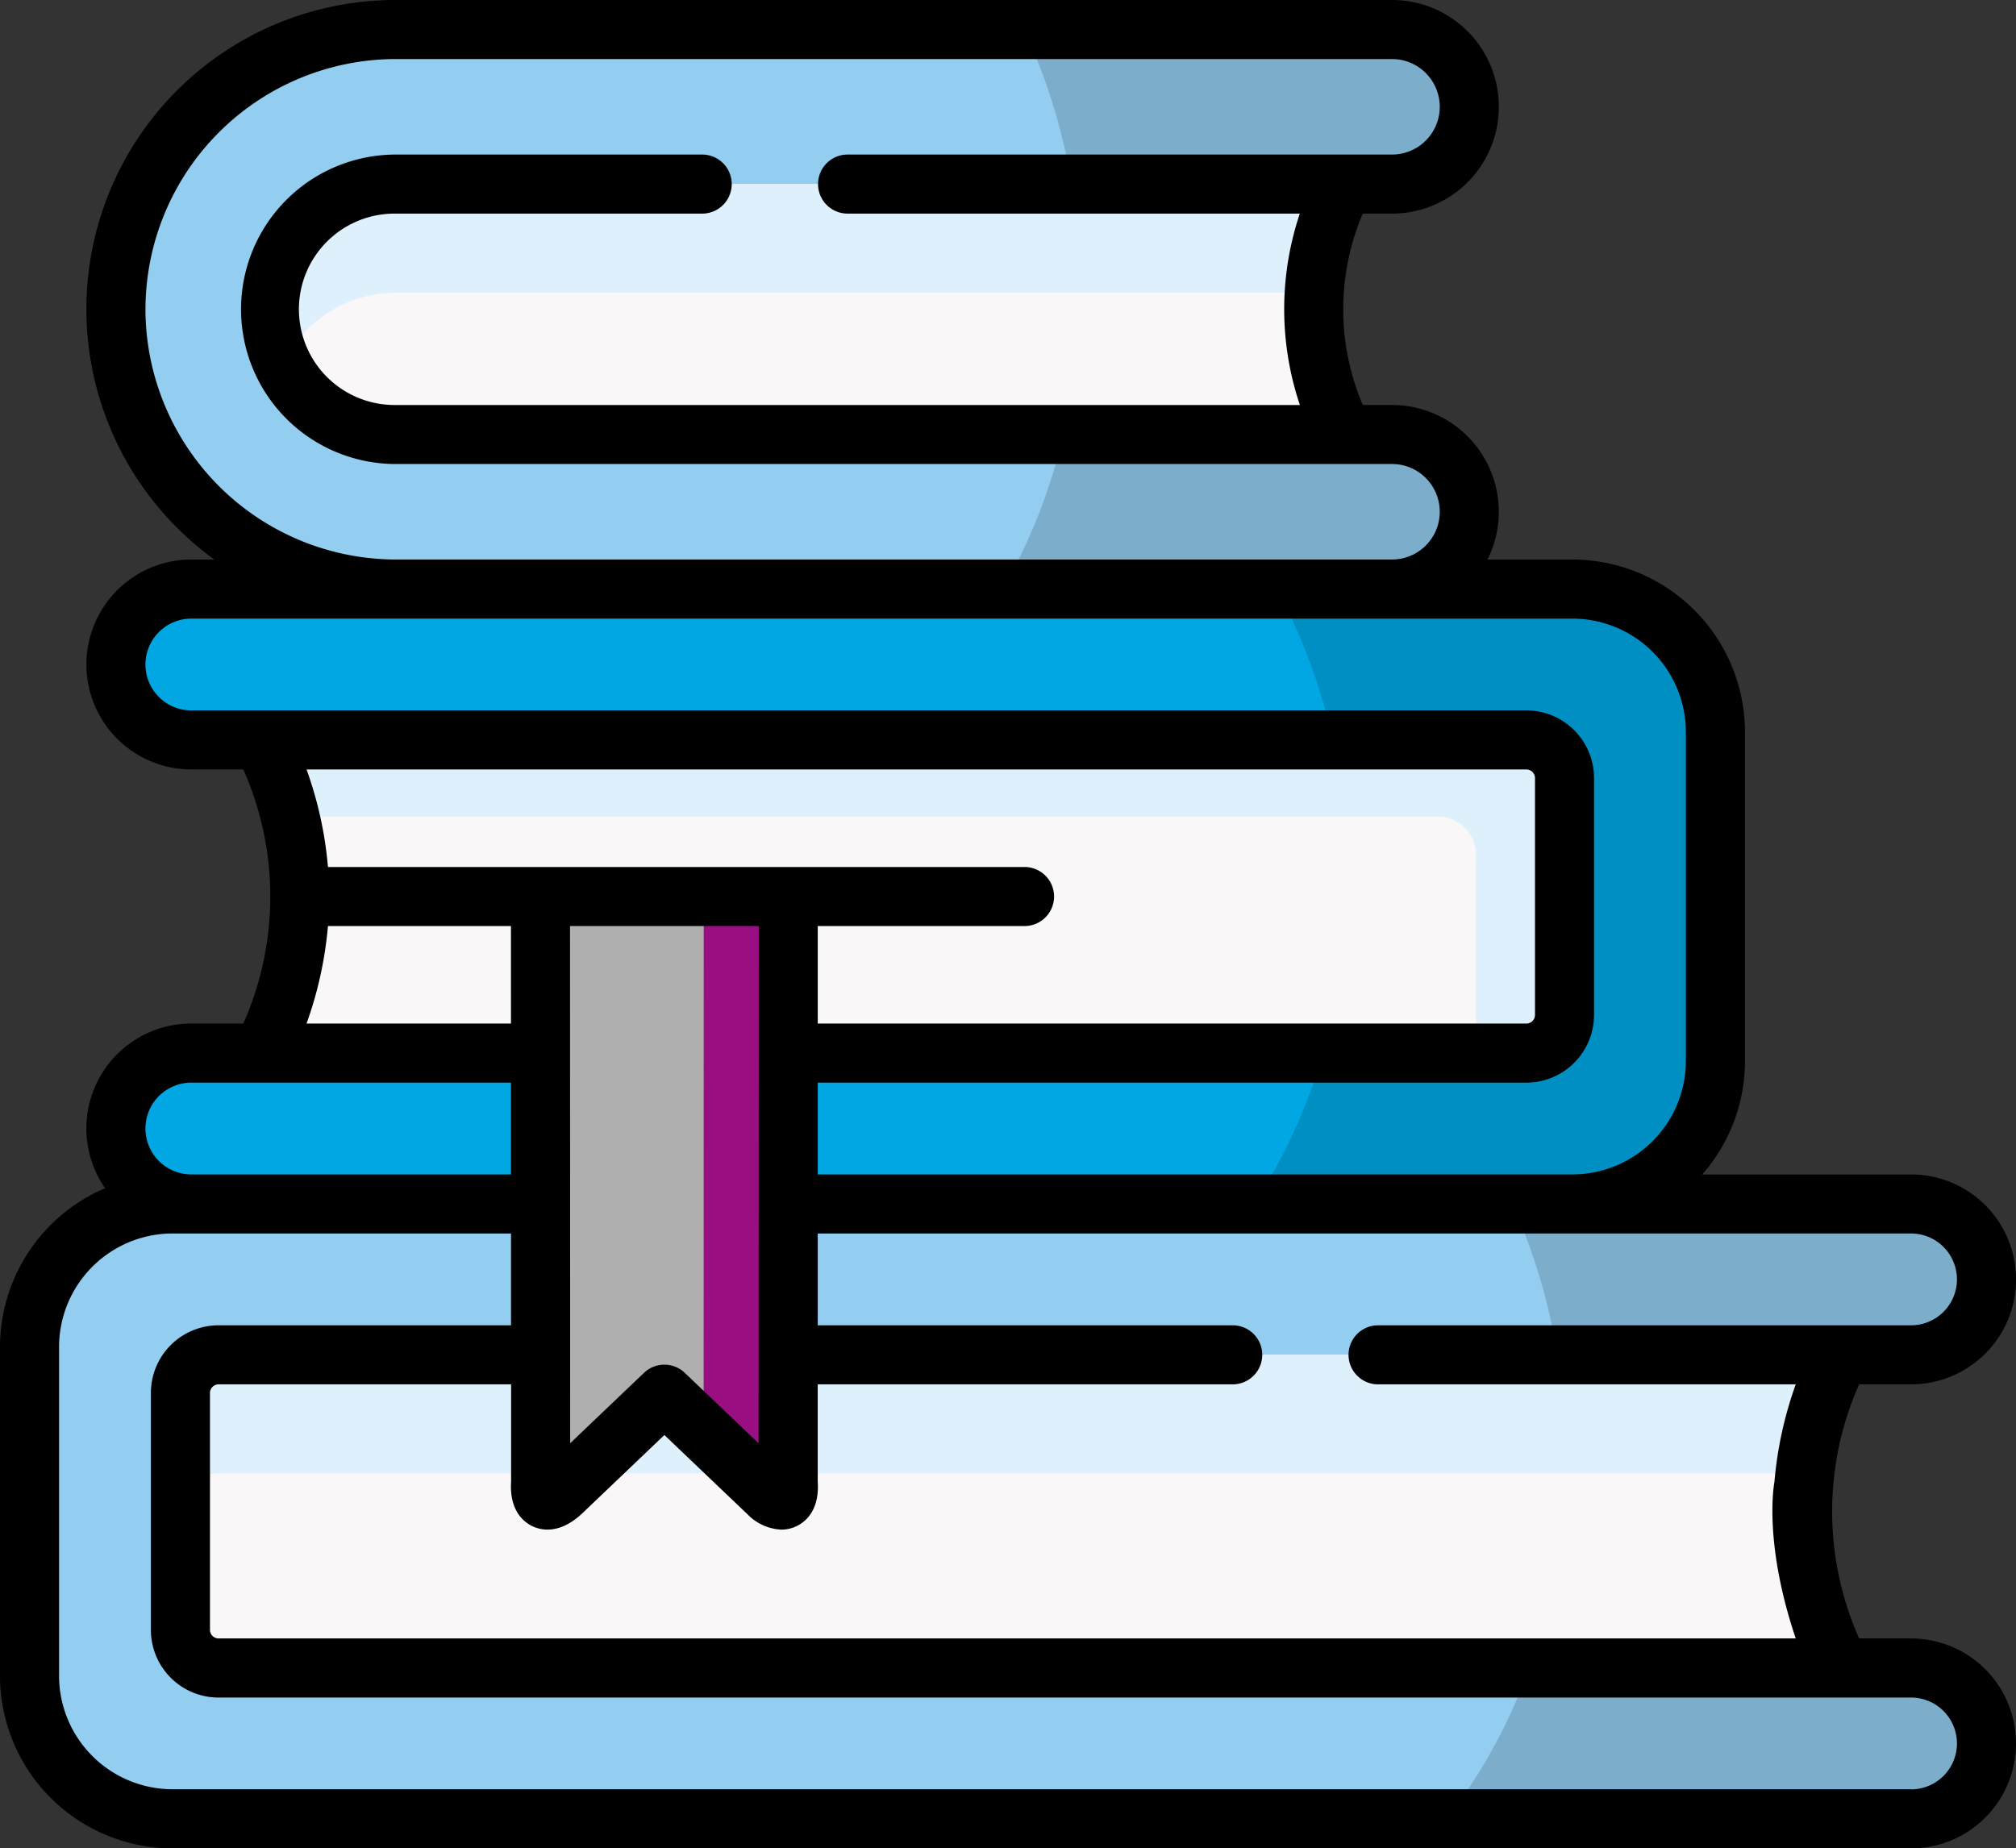 <svg xmlns="http://www.w3.org/2000/svg" width="142" height="130.211" viewBox="0 0 142 130.211">
  <rect x="0" y="0" width="142" height="130.211" fill="#333333" stroke="none"/>
  <g id="book" transform="translate(0 -21.253)">
    <g id="Grupo_90686" data-name="Grupo 90686" transform="translate(8.165 23.333)">
      <path id="Trazado_104621" data-name="Trazado 104621" d="M49.153,68.173l31.439,3.8,38.73-3.8a5.444,5.444,0,0,0,0-10.888H115.9L74.021,48.459,115.9,39.642h3.42a5.444,5.444,0,0,0,0-10.888H49.153a19.709,19.709,0,0,0,0,39.419Z" transform="translate(-29.44 -28.754)" fill="#93cef1" fill-rule="evenodd"/>
    </g>
    <g id="Grupo_90687" data-name="Grupo 90687" transform="translate(19.052 34.221)">
      <path id="Trazado_104622" data-name="Trazado 104622" d="M77.522,85.654h66.749a19.635,19.635,0,0,1,0-17.643H77.522a8.822,8.822,0,0,0,0,17.643Z" transform="translate(-68.696 -68.011)" fill="#f9f7f8" fill-rule="evenodd"/>
    </g>
    <g id="Grupo_90688" data-name="Grupo 90688" transform="translate(19.052 34.221)">
      <path id="Trazado_104623" data-name="Trazado 104623" d="M144.271,68.011H77.522a8.81,8.81,0,0,0-7.946,12.648,8.857,8.857,0,0,1,7.946-5l64.687.008A20.741,20.741,0,0,1,144.271,68.011Z" transform="translate(-68.696 -68.011)" fill="#def0fb" fill-rule="evenodd"/>
    </g>
    <g id="Grupo_90689" data-name="Grupo 90689" transform="translate(72.132 23.333)">
      <path id="Trazado_104624" data-name="Trazado 104624" d="M285.995,28.754H260.08a42.264,42.264,0,0,1,3.353,10.888H286a5.444,5.444,0,0,0,0-10.888Z" transform="translate(-260.08 -28.754)" fill="#7caecc" fill-rule="evenodd"/>
    </g>
    <g id="Grupo_90690" data-name="Grupo 90690" transform="translate(8.165 62.752)">
      <path id="Trazado_104625" data-name="Trazado 104625" d="M84.4,219.513l47.631-5.314A10.106,10.106,0,0,0,142.1,204.124V180.958a10.105,10.105,0,0,0-10.075-10.075H34.753a5.314,5.314,0,0,0,0,10.628h5l91.717,11.03-91.717,11.03h-5a5.314,5.314,0,0,0,0,10.628Z" transform="translate(-29.439 -170.883)" fill="#00a7e3" fill-rule="evenodd"/>
    </g>
    <g id="Grupo_90691" data-name="Grupo 90691" transform="translate(18.482 73.379)">
      <path id="Trazado_104626" data-name="Trazado 104626" d="M66.641,231.262h89.035a2.69,2.69,0,0,0,2.682-2.682v-16.7a2.69,2.69,0,0,0-2.682-2.682H66.641a24.5,24.5,0,0,1,0,22.06Z" transform="translate(-66.641 -209.202)" fill="#f9f7f8" fill-rule="evenodd"/>
    </g>
    <g id="Grupo_90692" data-name="Grupo 90692" transform="translate(18.482 73.38)">
      <path id="Trazado_104627" data-name="Trazado 104627" d="M155.676,209.2H66.641a27.412,27.412,0,0,1,1.944,5.406h80.872a2.688,2.688,0,0,1,2.674,2.682v13.972h3.545a2.69,2.69,0,0,0,2.682-2.682v-16.7a2.69,2.69,0,0,0-2.682-2.682Z" transform="translate(-66.641 -209.203)" fill="#def0fb" fill-rule="evenodd"/>
    </g>
    <g id="Grupo_90693" data-name="Grupo 90693" transform="translate(70.64 51.864)">
      <path id="Trazado_104628" data-name="Trazado 104628" d="M278.688,131.626H258.967a40.882,40.882,0,0,1-4.266,10.888h27.407a5.444,5.444,0,0,0,0-10.888Z" transform="translate(-254.701 -131.626)" fill="#7caecc" fill-rule="evenodd"/>
    </g>
    <g id="Grupo_90694" data-name="Grupo 90694" transform="translate(88.341 62.752)">
      <path id="Trazado_104629" data-name="Trazado 104629" d="M340.937,170.883H320.118a41.358,41.358,0,0,1,3.939,10.628H337.7a2.69,2.69,0,0,1,2.682,2.682v16.7a2.69,2.69,0,0,1-2.682,2.682H323.369a39.882,39.882,0,0,1-4.844,10.628h22.412a10.106,10.106,0,0,0,10.075-10.075V180.958A10.105,10.105,0,0,0,340.937,170.883Z" transform="translate(-318.525 -170.883)" fill="#008fc2" fill-rule="evenodd"/>
    </g>
    <g id="Grupo_90695" data-name="Grupo 90695" transform="translate(2.08 106.068)">
      <path id="Trazado_104630" data-name="Trazado 104630" d="M18.9,327.065H17.566A10.1,10.1,0,0,0,7.5,337.14v23.167a10.1,10.1,0,0,0,10.066,10.075h122.46a5.314,5.314,0,1,0,0-10.628h-5L18.128,349.7l116.895-12h5a5.314,5.314,0,0,0,0-10.628H18.9Z" transform="translate(-7.5 -327.065)" fill="#93cef1" fill-rule="evenodd"/>
    </g>
    <g id="Grupo_90696" data-name="Grupo 90696" transform="translate(101.902 138.756)">
      <path id="Trazado_104631" data-name="Trazado 104631" d="M395.122,444.926H373.229a38.7,38.7,0,0,1-5.808,10.628h32.7a5.314,5.314,0,1,0,0-10.628Z" transform="translate(-367.421 -444.926)" fill="#7caecc" fill-rule="evenodd"/>
    </g>
    <g id="Grupo_90697" data-name="Grupo 90697" transform="translate(106.529 106.068)">
      <path id="Trazado_104632" data-name="Trazado 104632" d="M412.18,327.065H384.1a42.044,42.044,0,0,1,3.168,10.628H412.18a5.314,5.314,0,0,0,0-10.628Z" transform="translate(-384.103 -327.065)" fill="#7caecc" fill-rule="evenodd"/>
    </g>
    <g id="Grupo_90698" data-name="Grupo 90698" transform="translate(12.708 116.696)">
      <path id="Trazado_104633" data-name="Trazado 104633" d="M160.09,376.414a25.247,25.247,0,0,1,2.623-11.03H48.5a2.69,2.69,0,0,0-2.682,2.682v16.7a2.69,2.69,0,0,0,2.682,2.682H162.714A25.528,25.528,0,0,1,160.09,376.414Z" transform="translate(-45.819 -365.384)" fill="#f9f7f8" fill-rule="evenodd"/>
    </g>
    <g id="Grupo_90699" data-name="Grupo 90699" transform="translate(12.708 116.696)">
      <path id="Trazado_104634" data-name="Trazado 104634" d="M71.19,365.385H48.5a2.69,2.69,0,0,0-2.682,2.682v8.348a2.69,2.69,0,0,1,2.682-2.682h111.74a26.362,26.362,0,0,1,2.473-8.348H71.19Z" transform="translate(-45.82 -365.385)" fill="#def0fb" fill-rule="evenodd"/>
    </g>
    <g id="Grupo_90700" data-name="Grupo 90700" transform="translate(38.065 84.41)">
      <path id="Trazado_104635" data-name="Trazado 104635" d="M137.262,290.244c-.1,1.274.394,1.685,1.467.7l7.25-6.915,7.25,6.915c1.073.981,1.576.57,1.467-.7q.012-20.632.017-41.271H137.253Q137.253,269.6,137.262,290.244Z" transform="translate(-137.249 -248.973)" fill="#afafaf" fill-rule="evenodd"/>
    </g>
    <g id="Grupo_90701" data-name="Grupo 90701" transform="translate(49.561 84.41)">
      <path id="Trazado_104636" data-name="Trazado 104636" d="M184.665,248.974h-5.959q-.012,18.846-.008,37.692l3.084,2.942,1.4,1.341c1.073.981,1.576.57,1.467-.7v-.637Q184.661,269.291,184.665,248.974Z" transform="translate(-178.698 -248.974)" fill="#990f82" fill-rule="evenodd"/>
    </g>
    <path id="Trazado_104637" data-name="Trazado 104637" d="M134.606,136.676h-3.655a22.015,22.015,0,0,1,0-17.9h3.658a7.394,7.394,0,0,0,0-14.788H119.9a12.1,12.1,0,0,0,3.011-7.995V72.826a12.168,12.168,0,0,0-12.154-12.155h-5.981a7.522,7.522,0,0,0-6.724-10.888H95.989a17.2,17.2,0,0,1,0-13.483h2.061a7.524,7.524,0,0,0,0-15.048H27.878a21.774,21.774,0,0,0-15.4,37.186,22.166,22.166,0,0,0,2.612,2.232H13.479a7.394,7.394,0,0,0,0,14.788h3.658a22.014,22.014,0,0,1,0,17.9H13.479a7.389,7.389,0,0,0-6.079,11.6A12.174,12.174,0,0,0,0,116.143v23.167a12.164,12.164,0,0,0,12.146,12.155h122.46a7.394,7.394,0,0,0,0-14.788Zm0-28.528a3.234,3.234,0,0,1,0,6.468H97.066a2.08,2.08,0,0,0,0,4.16h29.42a26.981,26.981,0,0,0-1.5,6.87s-.831,4.117,1.5,11.03H15.39a.61.61,0,0,1-.6-.6v-16.7a.61.61,0,0,1,.6-.6H36v6.832c-.131,2.045.868,2.851,1.481,3.151s1.9.6,3.47-.838l.032-.03,5.814-5.545,5.814,5.545.032.03a3.544,3.544,0,0,0,2.385,1.089,2.476,2.476,0,0,0,1.1-.255c.614-.3,1.611-1.112,1.47-3.153l0-6.826h29.23a2.08,2.08,0,0,0,0-4.16H57.6l0-6.468h77.008ZM23.1,82.33a27.016,27.016,0,0,0-1.507-6.87h85.927a.61.61,0,0,1,.6.6v16.7a.61.61,0,0,1-.6.6H57.6l0-6.87H72.165a2.08,2.08,0,0,0,0-4.16H23.1ZM35.991,93.36h-14.4A27.2,27.2,0,0,0,23.1,86.49H35.99Zm17.456-6.87-.015,36.436-5.2-4.962a2.08,2.08,0,0,0-2.871,0l-5.2,4.961L40.15,86.49h13.3Zm-43.2-43.452A17.649,17.649,0,0,1,27.878,25.413H98.047a3.364,3.364,0,0,1,0,6.728H59.7a2.08,2.08,0,0,0,0,4.16H91.554a21.162,21.162,0,0,0,.006,13.483H27.878a6.742,6.742,0,1,1,0-13.483H49.46a2.08,2.08,0,0,0,0-4.16H27.878a10.9,10.9,0,0,0,0,21.8H98.047a3.364,3.364,0,0,1,0,6.728H27.878A17.665,17.665,0,0,1,10.245,43.038ZM13.479,71.3a3.234,3.234,0,0,1,0-6.468h97.274a8,8,0,0,1,7.994,7.995V95.993a8,8,0,0,1-7.994,7.995H57.6l0-6.468h49.915a4.768,4.768,0,0,0,4.762-4.762v-16.7a4.767,4.767,0,0,0-4.762-4.762H13.479Zm0,26.22H35.992v6.468H13.479a3.234,3.234,0,0,1,0-6.468ZM134.606,147.3H12.146a8,8,0,0,1-7.986-7.994V116.143a8,8,0,0,1,7.986-7.995H35.994v6.468H15.39a4.767,4.767,0,0,0-4.762,4.762v16.7a4.768,4.768,0,0,0,4.762,4.762H134.606a3.234,3.234,0,0,1,0,6.468Z" transform="translate(0 0)"/>
  </g>
</svg>
